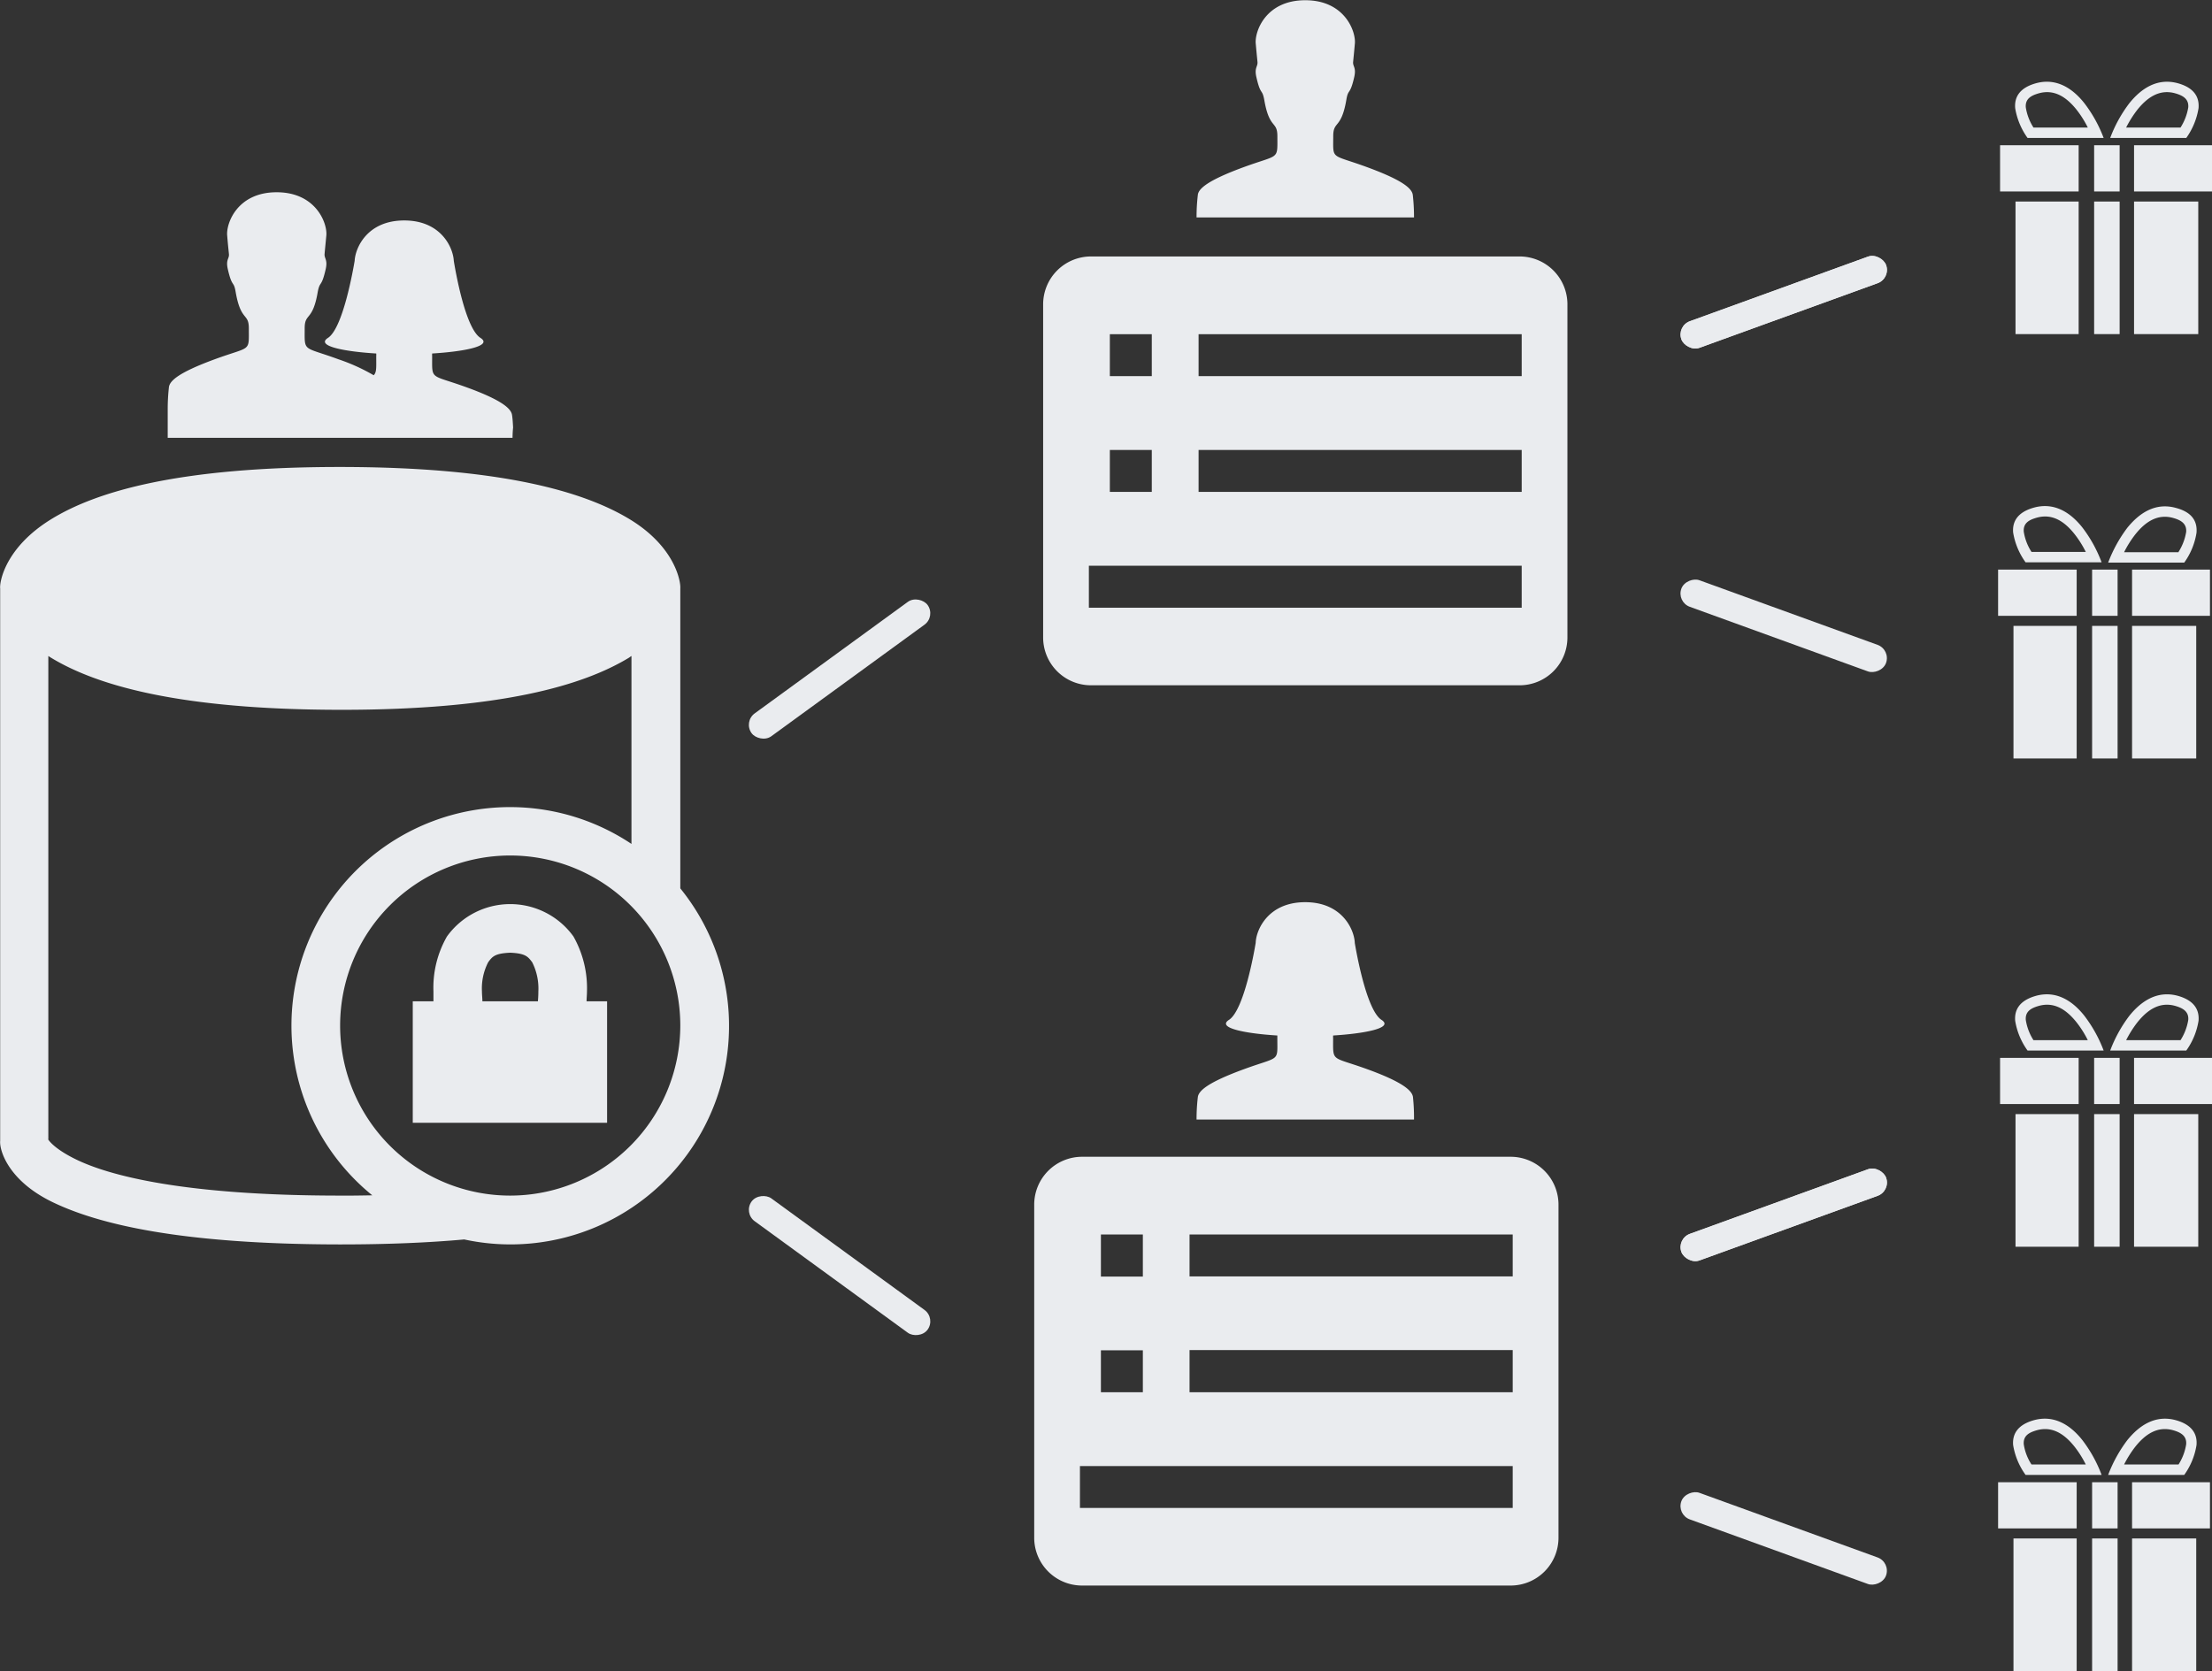 <svg id="Réteg_1" data-name="Réteg 1" xmlns="http://www.w3.org/2000/svg" viewBox="0 0 391.32 295.69"><rect x="0" y="0" width="391.32" height="295.69" fill="#333333" stroke="none"/><defs><style>.cls-1,.cls-2{fill:#eaecef;}.cls-2{fill-rule:evenodd;}</style></defs><g id="database_security"><path class="cls-1" d="M158.81,169.29V116.22c.1-1.17-.9-7.37-9-12.26S127,94.75,98.65,94.74,55.6,99,47.49,104s-9.14,11.09-9,12.26V214c-.15,1.51,1.3,7,9.34,10.86s22.53,7.43,50.82,7.45c8.5,0,15.73-.32,21.94-.88a38.66,38.66,0,0,0,38.24-62.1ZM98.63,223.67c-27.57,0-41-3.52-47-6.54-3-1.5-4.23-2.78-4.62-3.36-.06-.12.05-.2,0-.27l0-85.31c.17.1.29.2.44.28,8.11,4.94,22.78,9.21,51.16,9.24s43-4.3,51.12-9.22c.15-.1.29-.22.44-.3v33.25a38.67,38.67,0,0,0-45.85,62.18C102.51,223.65,100.64,223.69,98.63,223.67Zm30.08,0a30.09,30.09,0,1,1,30.1-30.08A30.12,30.12,0,0,1,128.71,223.67Z" transform="translate(-38.46 -12.11)"/><path class="cls-1" d="M142.23,189.29c0-.56.07-1.15.07-1.75a18.58,18.58,0,0,0-2.39-9.72,13.79,13.79,0,0,0-22.38,0,18.2,18.2,0,0,0-2.39,9.72c0,.6,0,1.19,0,1.75h-3.66v21.5h34.38v-21.5Zm-8.61,0H123.8c0-.56-.08-1.15-.08-1.75a10.15,10.15,0,0,1,1.1-5.16c.74-1,1.16-1.57,3.91-1.69,2.73.12,3.13.71,3.88,1.69a10.32,10.32,0,0,1,1.09,5.16C133.7,188.16,133.67,188.73,133.62,189.29Z" transform="translate(-38.46 -12.11)"/></g><path class="cls-1" d="M307.32,57.49H231.43A8.47,8.47,0,0,0,223,65.94v59a8.46,8.46,0,0,0,8.43,8.43h75.89a8.46,8.46,0,0,0,8.43-8.43v-59A8.47,8.47,0,0,0,307.32,57.49ZM234.8,71.25h7.42v7.42H234.8Zm0,20.48h7.42v7.42H234.8Zm72.86,27.91H231.09v-7.42h76.57Zm0-20.49H250.5V91.73h57.16Zm0-20.48H250.5V71.25h57.16Z" transform="translate(-38.46 -12.11)"/><path class="cls-1" d="M305.74,216.8H229.85a8.47,8.47,0,0,0-8.43,8.44v59a8.46,8.46,0,0,0,8.43,8.43h75.89a8.46,8.46,0,0,0,8.43-8.43v-59A8.47,8.47,0,0,0,305.74,216.8Zm-72.52,13.75h7.42V238h-7.42Zm0,20.49h7.42v7.42h-7.42Zm72.85,27.9H229.51v-7.41h76.56Zm0-20.48H248.9V251h57.17Zm0-20.49H248.9v-7.42h57.17Z" transform="translate(-38.46 -12.11)"/><path class="cls-2" d="M423.45,102c-3.76-1.07-6.62,1-8.65,3.5a24.75,24.75,0,0,0-3.39,6.16h13.46a12.34,12.34,0,0,0,2.17-5.28C427.2,104.49,426.39,102.79,423.45,102Zm.41,7.82h-9.63a18.55,18.55,0,0,1,2-3.17c1.7-2.13,3.87-3.69,6.71-2.88,1.35.38,2.39,1,2.27,2.47A9.45,9.45,0,0,1,423.86,109.77Z" transform="translate(-38.46 -12.11)"/><path class="cls-2" d="M406.85,105.45c-2-2.53-4.89-4.57-8.64-3.5-2.93.84-3.76,2.54-3.61,4.38a12.38,12.38,0,0,0,2.2,5.28h13.45A23.89,23.89,0,0,0,406.85,105.45Zm-9,4.32a9.15,9.15,0,0,1-1.37-3.58c-.12-1.51.93-2.09,2.28-2.47,2.83-.81,5,.75,6.69,2.88a18,18,0,0,1,2,3.17Z" transform="translate(-38.46 -12.11)"/><polygon class="cls-2" points="367.38 108.97 367.38 100.79 358.38 100.79 358.22 100.79 353.48 100.79 353.48 108.97 356.06 108.97 356.36 108.97 367.38 108.97"/><polygon class="cls-2" points="370.11 100.79 370.11 108.97 374.62 108.97 374.62 100.79 372.63 100.79 372.43 100.79 372.3 100.79 372.1 100.79 370.11 100.79"/><polygon class="cls-2" points="377.18 100.79 377.18 108.97 388.1 108.97 388.4 108.97 390.96 108.97 390.96 100.79 386.26 100.79 386.1 100.79 377.18 100.79"/><polygon class="cls-2" points="388.53 110.75 377.18 110.75 377.18 134.21 388.53 134.21 388.53 110.75"/><polygon class="cls-2" points="374.62 134.21 374.62 110.75 370.11 110.75 370.11 134.21 374.62 134.21"/><polygon class="cls-2" points="367.38 134.21 367.38 110.75 356.2 110.75 356.2 134.21 367.38 134.21"/><path class="cls-2" d="M423.81,26.86c-3.76-1.06-6.63,1-8.65,3.51a24.07,24.07,0,0,0-3.39,6.15h13.46a12.46,12.46,0,0,0,2.17-5.28C427.55,29.4,426.74,27.7,423.81,26.86Zm.4,7.82h-9.62a19.57,19.57,0,0,1,2-3.17c1.71-2.12,3.88-3.69,6.71-2.88,1.35.39,2.4,1,2.28,2.48A9.43,9.43,0,0,1,424.21,34.68Z" transform="translate(-38.46 -12.11)"/><path class="cls-2" d="M407.2,30.37c-2-2.53-4.89-4.57-8.63-3.51-2.94.84-3.76,2.54-3.61,4.38a12.49,12.49,0,0,0,2.19,5.28h13.46A24,24,0,0,0,407.2,30.37Zm-9,4.31a9.24,9.24,0,0,1-1.36-3.57c-.12-1.52.93-2.09,2.27-2.48,2.84-.81,5,.76,6.7,2.88a18.29,18.29,0,0,1,2,3.17Z" transform="translate(-38.46 -12.11)"/><polygon class="cls-2" points="367.73 33.88 367.73 25.7 358.74 25.7 358.58 25.7 353.83 25.7 353.83 33.88 356.42 33.88 356.72 33.88 367.73 33.88"/><polygon class="cls-2" points="370.47 25.7 370.47 33.88 374.98 33.88 374.98 25.7 372.99 25.7 372.79 25.7 372.66 25.7 372.46 25.7 370.47 25.7"/><polygon class="cls-2" points="377.53 25.7 377.53 33.88 388.46 33.88 388.76 33.88 391.32 33.88 391.32 25.7 386.61 25.7 386.46 25.7 377.53 25.7"/><polygon class="cls-2" points="388.89 35.66 377.53 35.66 377.53 59.12 388.89 59.12 388.89 35.66"/><polygon class="cls-2" points="374.98 59.12 374.98 35.66 370.47 35.66 370.47 59.12 374.98 59.12"/><polygon class="cls-2" points="367.73 59.12 367.73 35.66 356.56 35.66 356.56 59.12 367.73 59.12"/><path class="cls-1" d="M288.61,50.57a35,35,0,0,0-.22-4c-.18-1.1-1.69-2.54-8.13-4.9s-5.94-1.19-5.94-5.47c0-2.78,1.42-1.16,2.32-6.43.35-2.08.63-.69,1.39-4,.4-1.74-.27-1.87-.19-2.71s.16-1.57.31-3.27c.18-2.1-1.77-7.64-8.78-7.64s-8.95,5.54-8.76,7.65c.15,1.69.23,2.44.31,3.27s-.59,1-.19,2.71c.76,3.32,1,1.93,1.39,4,.9,5.27,2.32,3.65,2.32,6.43,0,4.29.39,3.15-5.94,5.47s-8,3.8-8.13,4.9a33.24,33.24,0,0,0-.23,4h38.47Z" transform="translate(-38.46 -12.11)"/><path class="cls-1" d="M288.61,210.21H250.14a33.24,33.24,0,0,1,.23-4c.17-1.09,1.69-2.54,8.13-4.9s5.93-1.19,5.93-5.47c0-.18,0-.35,0-.5-5.16-.31-10.88-1.27-8.55-2.77,2.66-1.72,4.47-12.1,4.72-13.62,0,0,0,0,0-.05.11-2.36,2.26-7.15,8.76-7.15s8.65,4.79,8.77,7.15c0,0,0,0,0,.05.25,1.52,2.06,11.9,4.72,13.62,2.33,1.5-3.39,2.46-8.55,2.77a3.7,3.7,0,0,0,0,.49c0,4.28-.38,3.15,6,5.46s7.94,3.81,8.12,4.9A35.21,35.21,0,0,1,288.61,210.21Z" transform="translate(-38.46 -12.11)"/><path class="cls-1" d="M129.13,89.58h-61v-5a34.74,34.74,0,0,1,.22-4c.17-1.1,1.7-2.55,8.13-4.91s6-1.18,6-5.46c0-2.78-1.42-1.16-2.33-6.44-.35-2.07-.62-.69-1.38-4-.41-1.74.27-1.87.19-2.7s-.17-1.58-.31-3.29c-.2-2.11,1.76-7.65,8.75-7.65s9,5.54,8.79,7.65c-.16,1.71-.24,2.45-.31,3.27s.59,1,.19,2.72c-.76,3.32-1,1.94-1.4,4-.89,5.26-2.31,3.66-2.31,6.42,0,4.29-.39,3.16,5.93,5.48a33.8,33.8,0,0,1,6.28,2.84c.54-.54.45-1.37.45-3.34a4,4,0,0,0,0-.51c-5.15-.3-10.87-1.26-8.54-2.76,2.66-1.72,4.46-12.11,4.72-13.63a.43.43,0,0,0,0,0c.12-2.36,2.26-7.15,8.77-7.15s8.65,4.79,8.77,7.15c0,0,0,0,0,0,.25,1.52,2,11.91,4.72,13.63,2.32,1.5-3.39,2.46-8.55,2.76a3.78,3.78,0,0,0,0,.49c0,4.28-.39,3.15,6,5.46s7.95,3.81,8.13,4.91c.1.61.15,1.47.19,2.23C129.13,88.75,129.13,89.58,129.13,89.58Z" transform="translate(-38.46 -12.11)"/><rect class="cls-1" x="167.73" y="128" width="38.52" height="5" rx="2.5" transform="translate(-79.45 123) rotate(-36.07)"/><path class="cls-1" d="M202,122.65l-27.1,19.74" transform="translate(-38.46 -12.11)"/><path class="cls-1" d="M172,138.34l27.1-19.73" transform="translate(-38.46 -12.11)"/><rect class="cls-1" x="334.76" y="63.07" width="38.52" height="5" rx="2.5" transform="translate(-39.6 112.57) rotate(-19.94)"/><path class="cls-1" d="M370.63,62.2,339.12,73.63" transform="translate(-38.46 -12.11)"/><path class="cls-1" d="M337.41,68.93,368.93,57.5" transform="translate(-38.46 -12.11)"/><rect class="cls-1" x="334.76" y="63.07" width="38.52" height="5" rx="2.5" transform="translate(-39.6 112.57) rotate(-19.94)"/><path class="cls-1" d="M370.63,62.2,339.12,73.63" transform="translate(-38.46 -12.11)"/><path class="cls-1" d="M337.41,68.93,368.93,57.5" transform="translate(-38.46 -12.11)"/><rect class="cls-1" x="351.52" y="103.59" width="5" height="38.52" rx="2.5" transform="translate(79.33 401.64) rotate(-70.06)"/><path class="cls-1" d="M337.41,119.49l31.52,11.43" transform="translate(-38.46 -12.11)"/><path class="cls-1" d="M370.63,126.22l-31.51-11.43" transform="translate(-38.46 -12.11)"/><path class="cls-2" d="M423.45,263.43c-3.76-1.06-6.62,1-8.65,3.51a24.72,24.72,0,0,0-3.39,6.15h13.46a12.34,12.34,0,0,0,2.17-5.28C427.2,266,426.39,264.27,423.45,263.43Zm.41,7.82h-9.63a19,19,0,0,1,2-3.17c1.7-2.12,3.87-3.69,6.71-2.88,1.35.39,2.39,1,2.27,2.48A9.34,9.34,0,0,1,423.86,271.25Z" transform="translate(-38.46 -12.11)"/><path class="cls-2" d="M406.85,266.94c-2-2.53-4.89-4.57-8.64-3.51-2.93.84-3.76,2.55-3.61,4.38a12.38,12.38,0,0,0,2.2,5.28h13.45A23.86,23.86,0,0,0,406.85,266.94Zm-9,4.31a9,9,0,0,1-1.37-3.57c-.12-1.52.93-2.09,2.28-2.48,2.83-.81,5,.76,6.69,2.88a18.33,18.33,0,0,1,2,3.17Z" transform="translate(-38.46 -12.11)"/><polygon class="cls-2" points="367.38 270.45 367.38 262.28 358.38 262.28 358.22 262.28 353.48 262.28 353.48 270.45 356.06 270.45 356.36 270.45 367.38 270.45"/><polygon class="cls-2" points="370.11 262.28 370.11 270.45 374.62 270.45 374.62 262.28 372.63 262.28 372.43 262.28 372.3 262.28 372.1 262.28 370.11 262.28"/><polygon class="cls-2" points="377.18 262.28 377.18 270.45 388.1 270.45 388.4 270.45 390.96 270.45 390.96 262.28 386.26 262.28 386.1 262.28 377.18 262.28"/><polygon class="cls-2" points="388.53 272.23 377.18 272.23 377.18 295.69 388.53 295.69 388.53 272.23"/><polygon class="cls-2" points="374.62 295.69 374.62 272.23 370.11 272.23 370.11 295.69 374.62 295.69"/><polygon class="cls-2" points="367.38 295.69 367.38 272.23 356.2 272.23 356.2 295.69 367.38 295.69"/><path class="cls-2" d="M423.81,188.34c-3.76-1.06-6.63,1-8.65,3.51a24.24,24.24,0,0,0-3.39,6.15h13.46a12.37,12.37,0,0,0,2.17-5.27C427.55,190.89,426.74,189.19,423.81,188.34Zm.4,7.83h-9.62a19.14,19.14,0,0,1,2-3.17c1.71-2.13,3.88-3.7,6.71-2.89,1.35.39,2.4,1,2.28,2.48A9.47,9.47,0,0,1,424.21,196.17Z" transform="translate(-38.46 -12.11)"/><path class="cls-2" d="M407.2,191.85c-2-2.53-4.89-4.57-8.63-3.51-2.94.85-3.76,2.55-3.61,4.39a12.39,12.39,0,0,0,2.19,5.27h13.46A24.13,24.13,0,0,0,407.2,191.85Zm-9,4.32a9.28,9.28,0,0,1-1.36-3.58c-.12-1.52.93-2.09,2.27-2.48,2.84-.81,5,.76,6.7,2.89a17.92,17.92,0,0,1,2,3.17Z" transform="translate(-38.46 -12.11)"/><polygon class="cls-2" points="367.73 195.36 367.73 187.19 358.74 187.19 358.58 187.19 353.83 187.19 353.83 195.36 356.42 195.36 356.72 195.36 367.73 195.36"/><polygon class="cls-2" points="370.47 187.19 370.47 195.36 374.98 195.36 374.98 187.19 372.99 187.19 372.79 187.19 372.66 187.19 372.46 187.19 370.47 187.19"/><polygon class="cls-2" points="377.53 187.19 377.53 195.36 388.46 195.36 388.76 195.36 391.32 195.36 391.32 187.19 386.61 187.19 386.46 187.19 377.53 187.19"/><polygon class="cls-2" points="388.89 197.14 377.53 197.14 377.53 220.61 388.89 220.61 388.89 197.14"/><polygon class="cls-2" points="374.98 220.61 374.98 197.14 370.47 197.14 370.47 220.61 374.98 220.61"/><polygon class="cls-2" points="367.73 220.61 367.73 197.14 356.56 197.14 356.56 220.61 367.73 220.61"/><rect class="cls-1" x="334.76" y="224.55" width="38.52" height="5" rx="2.5" transform="translate(-94.67 122.26) rotate(-19.94)"/><path class="cls-1" d="M370.63,223.68l-31.51,11.43" transform="translate(-38.46 -12.11)"/><path class="cls-1" d="M337.41,230.41,368.93,219" transform="translate(-38.46 -12.11)"/><rect class="cls-1" x="334.76" y="224.55" width="38.52" height="5" rx="2.5" transform="translate(-94.67 122.26) rotate(-19.94)"/><path class="cls-1" d="M370.63,223.68l-31.51,11.43" transform="translate(-38.46 -12.11)"/><path class="cls-1" d="M337.41,230.41,368.93,219" transform="translate(-38.46 -12.11)"/><rect class="cls-1" x="351.52" y="265.07" width="5" height="38.52" rx="2.5" transform="translate(-72.47 508.05) rotate(-70.06)"/><path class="cls-1" d="M337.41,281l31.52,11.43" transform="translate(-38.46 -12.11)"/><path class="cls-1" d="M370.63,287.7l-31.51-11.43" transform="translate(-38.46 -12.11)"/><rect class="cls-1" x="184.5" y="216.78" width="5" height="38.52" rx="2.5" transform="translate(-152.36 236.12) rotate(-53.93)"/><path class="cls-1" d="M172,228.19l27.1,19.74" transform="translate(-38.46 -12.11)"/><path class="cls-1" d="M202,243.89l-27.1-19.74" transform="translate(-38.46 -12.11)"/></svg>